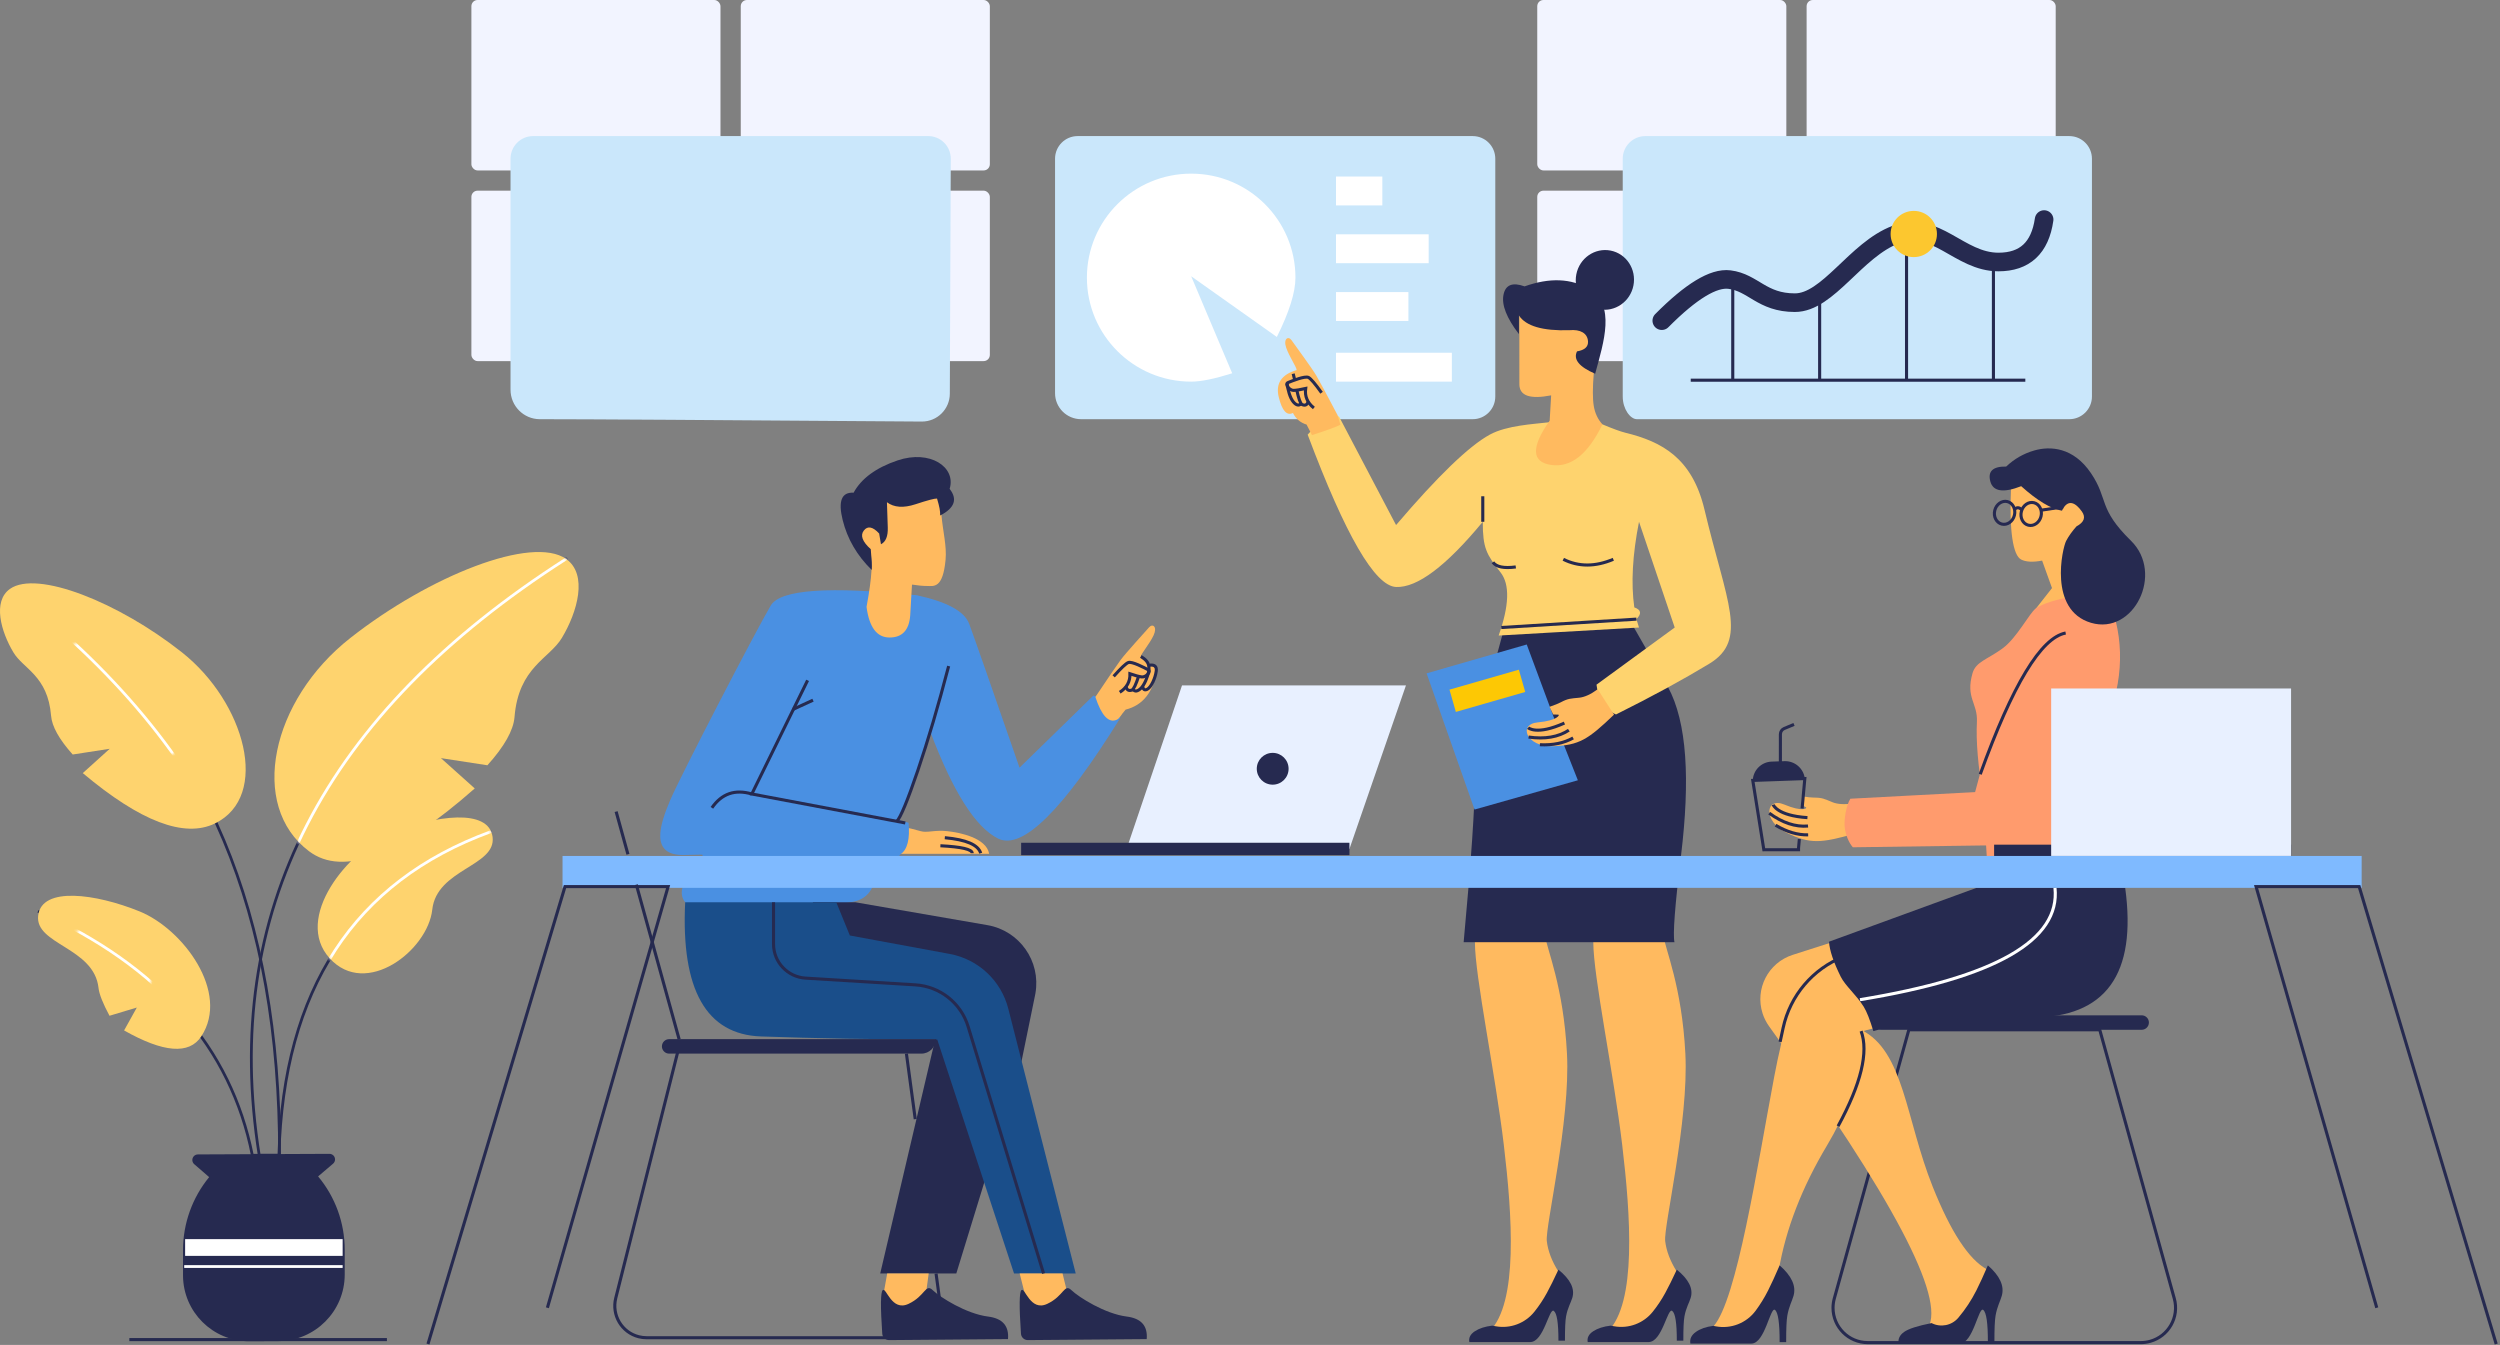<?xml version="1.0" encoding="UTF-8"?>
<svg width="790px" height="425px" viewBox="0 0 790 425" version="1.1" xmlns="http://www.w3.org/2000/svg" xmlns:xlink="http://www.w3.org/1999/xlink">
    <rect x="0" y="0" width="790" height="425" fill="#808080" stroke="none"/>
    <!-- Generator: Sketch 61.1 (89650) - https://sketch.com -->
    <title>ILLUSTRATION</title>
    <desc>Created with Sketch.</desc>
    <defs>
        <path d="M24.704,27.138 C-0.385,46.826 -7.589,80.082 11.613,94.544 C22.357,102.636 39.816,96.023 63.991,74.706 L53.304,65.127 L67.988,67.387 C73.36,61.423 76.217,56.34 76.558,52.138 C77.84,36.342 87.566,33.725 91.523,27.138 C96.423,18.984 99.837,7.083 92.854,2.183 C82.137,-5.338 49.793,7.451 24.704,27.138 Z" id="path-1"></path>
        <path d="M23.962,4.923 C10.163,10.505 -7.046,31.776 4.449,44.479 C15.943,57.183 35.489,41.987 36.889,29.131 C38.289,16.276 57.111,15.442 55.955,6.206 C54.799,-3.031 37.761,-0.659 23.962,4.923 Z" id="path-3"></path>
        <path d="M20.169,21.783 C0.175,37.585 -7.928,67.324 9.737,75.886 C19.38,80.559 33.293,75.251 51.477,59.963 L42.961,52.275 L54.663,54.089 C58.944,49.301 61.22,45.221 61.492,41.849 C62.514,29.17 70.265,27.069 73.418,21.783 C77.323,15.237 80.044,5.685 74.479,1.752 C65.938,-4.285 40.163,5.981 20.169,21.783 Z" id="path-5"></path>
        <path d="M22.749,5.022 C8.95,10.604 -5.961,30.678 3.235,44.578 C7.045,50.336 15.165,49.695 27.595,42.655 L23.57,35.418 L32.205,38.02 C34.306,34.112 35.463,31.182 35.676,29.23 C37.076,16.375 55.898,15.541 54.742,6.304 C53.586,-2.932 36.548,-0.561 22.749,5.022 Z" id="path-7"></path>
    </defs>
    <g id="Page-1" stroke="none" stroke-width="1" fill="none" fill-rule="evenodd">
        <g id="LOGIN-LANGUAGE" transform="translate(-610, -276)">
            <g id="BACKGROUND" transform="translate(-190, -139)">
                <g id="ILLUSTRATION" transform="translate(800, 415)">
                    <g id="Background-Chart" transform="translate(148.96, 0)">
                        <g id="Group-7" fill="#F2F4FF">
                            <rect id="Rectangle" x="0" y="0" width="78.711" height="53.86" rx="1.96"></rect>
                            <rect id="Rectangle-Copy-6" x="85.118" y="0" width="78.711" height="53.86" rx="1.96"></rect>
                            <rect id="Rectangle-Copy-8" x="0" y="60.25" width="78.711" height="53.86" rx="1.96"></rect>
                            <rect id="Rectangle-Copy-7" x="85.118" y="60.25" width="78.711" height="53.86" rx="1.96"></rect>
                        </g>
                        <g id="Group-7-Copy" transform="translate(336.812, 0)" fill="#F2F4FF">
                            <rect id="Rectangle" x="0" y="0" width="78.711" height="53.86" rx="1.96"></rect>
                            <rect id="Rectangle-Copy-6" x="85.118" y="0" width="78.711" height="53.86" rx="1.96"></rect>
                            <rect id="Rectangle-Copy-8" x="0" y="60.25" width="78.711" height="53.86" rx="1.96"></rect>
                            <rect id="Rectangle-Copy-7" x="85.118" y="60.25" width="78.711" height="53.86" rx="1.96"></rect>
                        </g>
                        <path d="M260.805,132.464 C238.094,132.464 215.383,132.464 192.673,132.464 L192.673,132.464 C188.123,132.464 184.435,128.786 184.435,124.249 L184.435,50.159 L184.435,50.159 C184.435,46.207 187.63,43.003 191.57,43.003 L316.419,43.003 C320.359,43.003 323.553,46.207 323.553,50.159 L323.553,125.307 C323.553,129.26 320.359,132.464 316.419,132.464 C297.59,132.464 283.468,132.464 274.053,132.464" id="Path" fill="#CAE7FB"></path>
                        <path d="M227.452,120.597 C230.52,120.597 234.84,119.717 240.413,117.957 L227.452,87.296 L254.521,106.476 C258.441,98.625 260.401,92.378 260.401,87.733 C260.401,69.583 245.649,54.87 227.452,54.87 C209.255,54.87 194.503,69.583 194.503,87.733 C194.503,105.884 209.255,120.597 227.452,120.597 Z" id="Oval" fill="#FFFFFF"></path>
                        <path d="M21.643,132.464 C16.521,132.464 12.368,128.299 12.368,123.16 L12.368,50.159 C12.368,46.207 15.563,43.003 19.503,43.003 L144.352,43.003 C148.292,43.003 151.486,46.207 151.486,50.159 L151.183,124.43 C151.163,129.301 147.199,133.233 142.327,133.213 C142.317,133.213 142.307,133.213 142.297,133.213 C75.747,132.714 35.529,132.464 21.643,132.464 Z" id="Path" fill="#CAE7FB"></path>
                        <rect id="Rectangle" fill="#FFFFFF" x="273.215" y="55.783" width="14.644" height="9.129"></rect>
                        <rect id="Rectangle-Copy-2" fill="#FFFFFF" x="273.215" y="74.04" width="29.288" height="9.129"></rect>
                        <rect id="Rectangle-Copy-3" fill="#FFFFFF" x="273.215" y="92.298" width="22.881" height="9.129"></rect>
                        <rect id="Rectangle-Copy-4" fill="#FFFFFF" x="273.215" y="111.468" width="36.61" height="9.129"></rect>
                        <g id="Group-4" transform="translate(363.824, 43.003)">
                            <path d="M4.476,89.462 C2.389,89.462 0,86.258 0,82.305 L0,7.157 C0,3.204 3.207,0 7.163,0 L141.108,0 C145.064,0 148.27,3.204 148.27,7.157 L148.27,82.305 C148.27,86.258 145.064,89.462 141.108,89.462 L33.306,89.462 L4.476,89.462 Z" id="Path" fill="#CAE7FB"></path>
                            <line x1="89.682" y1="31.038" x2="89.682" y2="77.138" id="Path-3" stroke="#262A50" stroke-width="0.98"></line>
                            <line x1="117.139" y1="40.167" x2="117.139" y2="77.138" id="Path-3-Copy" stroke="#262A50" stroke-width="0.98"></line>
                            <line x1="62.224" y1="49.295" x2="62.224" y2="77.138" id="Path-3-Copy-2" stroke="#262A50" stroke-width="0.98"></line>
                            <line x1="34.767" y1="47.47" x2="34.767" y2="77.138" id="Path-3-Copy-3" stroke="#262A50" stroke-width="0.98"></line>
                            <path d="M12.343,58.327 C21.568,49.037 28.698,44.71 33.732,45.346 C41.284,46.299 43.914,52.642 54.408,52.642 C64.903,52.642 73.632,35.861 86.286,31.119 C98.939,26.376 106.235,39.792 118.726,39.792 C127.053,39.792 131.863,35.32 133.156,26.376" id="Path-270" stroke="#262A50" stroke-width="5.88" stroke-linecap="round"></path>
                            <line x1="21.485" y1="77.138" x2="127.22" y2="77.138" id="Path-271" stroke="#262A50" stroke-width="0.98"></line>
                            <ellipse id="Oval" fill="#FCC72F" cx="91.97" cy="30.94" rx="7.322" ry="7.303"></ellipse>
                        </g>
                    </g>
                    <g id="Girl2" transform="translate(534.1, 134.26)">
                        <g id="Group" transform="translate(115.004, 77.059) scale(-1, 1) rotate(-20) translate(-115.004, -77.059) translate(74.504, 10.559)">
                            <path d="M70.489,15.043 C68.517,28.118 65.866,35.512 63.076,36.303 C61.413,36.774 59.223,36.462 56.507,35.366 L51.781,43.297 L56.233,51.967 C55.034,53.269 51.773,51.717 46.45,47.311 C41.127,42.905 38.207,39.48 37.69,37.036 L46.745,12.222 L66.124,9.057 C69.133,12.396 70.588,14.391 70.489,15.043 Z" id="Path-272" fill="#FFBA5F" transform="translate(54.092, 30.735) rotate(9) translate(-54.092, -30.735) "></path>
                            <path d="M18.001,108.507 C15.371,99.128 13.889,91.367 13.555,85.222 C13.23,79.248 9.152,78.107 10.561,70.085 C11.225,66.298 14.762,65.302 19.259,61.207 C23.277,57.548 26.508,49.257 28.253,47.679 C31.133,45.077 38.267,42.544 49.655,40.081 C56.657,51.854 58.404,64.777 54.896,78.85 C51.389,92.923 53.747,108.117 61.971,124.434 L21.168,127.628 L18.001,108.507 Z" id="Path-359" fill="#FF9B6D" transform="translate(36.118, 83.854) scale(-1, 1) rotate(-14) translate(-36.118, -83.854) "></path>
                            <ellipse id="Oval" stroke="#262951" stroke-width="0.98" transform="translate(72.057, 25.563) rotate(6) translate(-72.057, -25.563) " cx="72.057" cy="25.563" rx="3.199" ry="3.661"></ellipse>
                            <ellipse id="Oval-Copy" stroke="#262951" stroke-width="0.98" transform="translate(64.041, 23.022) rotate(6) translate(-64.041, -23.022) " cx="64.041" cy="23.022" rx="3.199" ry="3.661"></ellipse>
                            <path d="M67.262,22.93 C68.289,22.29 69.078,22.488 69.631,23.521" id="Path-365" stroke="#262852" stroke-width="0.98" transform="translate(68.447, 23.042) rotate(6) translate(-68.447, -23.042) "></path>
                            <path d="M31.489,20.204 C44.89,14.116 42.575,10.351 50.657,4.473 C58.739,-1.406 65.77,0.76 70.009,3.854 C72.835,5.916 75.026,8.513 76.583,11.644 C80.559,13.015 81.594,15.06 79.689,17.776 C77.785,20.493 74.558,19.852 70.009,15.854 C63.663,18.408 58.745,19.366 55.254,18.73 C54.84,14.337 51.981,14.917 49.24,16.824 C47.413,18.095 47.413,19.753 49.24,21.798 C50.008,23.728 50.509,25.536 50.744,27.222 C51.097,29.751 48.602,49.74 34.518,48.877 C20.434,48.014 18.089,26.292 31.489,20.204 Z" id="Path-276" fill="#262A50"></path>
                            <line x1="61.553" y1="20.861" x2="55.307" y2="17.453" id="Path-7" stroke="#262951" stroke-width="0.98"></line>
                        </g>
                        <g id="Group-7" transform="translate(79.664, 104.701) scale(-1, 1) rotate(-28) translate(-79.664, -104.701) translate(26.664, 50.201)">
                            <path d="M70.97,80.955 C73.154,82.569 75.119,83.464 76.864,83.639 C79.482,83.903 80.325,83.835 82.7,85.105 C83.374,85.465 84.542,85.933 86.205,86.508 L85.081,88.932 C84.158,88.966 83.623,88.983 83.477,88.983 C82.833,88.983 83.606,90.86 89.943,91.43 C96.279,92 93.576,99.246 85.181,98.961 C76.786,98.677 73.998,96.816 65.807,88.983" id="Path-351" fill="#FFBA5F"></path>
                            <polyline id="Path" stroke="#262A50" stroke-width="0.98" transform="translate(89.563, 94.946) rotate(-60) translate(-89.563, -94.946) " points="91.336 87.904 100.766 86.717 100.756 103.175 78.735 100.447 78.359 89.49 78.869 89.472 81.731 89.112"></polyline>
                            <path d="M77.769,82.03 L54.587,80.829 L14.341,79.288 C13.17,77.814 12.33,75.47 12.114,73.074 C11.899,70.677 12.896,65.984 14.351,63.92 L33.002,63.908 L53.833,63.895 L66.31,25.668 C69.071,17.247 73.643,14.041 80.024,16.051 C86.475,18.082 88.258,22.928 87.207,31.611 L77.769,82.03 Z" id="Path" fill="#FF9B6D" transform="translate(49.787, 48.75) scale(-1, 1) rotate(-31) translate(-49.787, -48.75) "></path>
                            <path d="M27.203,51.474 C34.413,22.246 41.807,6.51 49.383,4.266" id="Path-335" stroke="#262A50" stroke-width="0.98" transform="translate(38.293, 27.87) scale(-1, 1) rotate(-22) translate(-38.293, -27.87) "></path>
                            <path d="M94.614,79.906 L98.673,79.908 C101.907,79.91 104.59,82.41 104.821,85.636 L104.821,85.636 L104.821,85.636 L88.363,85.626 C88.649,82.387 91.363,79.904 94.614,79.906 Z" id="Rectangle" fill="#262A50" transform="translate(96.592, 82.771) rotate(-330) translate(-96.592, -82.771) "></path>
                            <path d="M92.995,93.117 C92.995,93.117 90.334,95.628 81.51,91.645" id="Path-352" stroke="#262A50" stroke-width="0.98"></path>
                            <path d="M92.846,96.07 C87.686,96.8 83.44,96.076 80.107,93.898" id="Path-353" stroke="#262A50" stroke-width="0.98"></path>
                            <path d="M89.279,98.492 C85.165,98.693 81.657,97.977 78.755,96.345" id="Path-354" stroke="#262A50" stroke-width="0.98"></path>
                            <path d="M97.071,80.594 L101.43,72.384 C101.8,71.686 101.715,70.834 101.214,70.222 L99.087,67.629 L99.087,67.629" id="Path-4" stroke="#262A50" stroke-width="0.98"></path>
                        </g>
                        <path d="M60.415,186.576 L142.668,186.576 C143.932,186.576 144.956,187.6 144.956,188.864 C144.956,190.128 143.932,191.152 142.668,191.152 L60.415,191.152 C59.152,191.152 58.127,190.128 58.127,188.864 C58.127,187.6 59.152,186.576 60.415,186.576 Z" id="Rectangle-Copy" fill="#262A50"></path>
                        <path d="M63.938,209.742 L69.095,191.152 L129.418,191.152 L152.976,276.08 C154.597,281.925 151.18,287.979 145.344,289.602 C144.388,289.868 143.4,290.003 142.408,290.003 L56.105,290.003 C50.048,290.003 45.137,285.086 45.137,279.02 C45.137,278.026 45.272,277.037 45.537,276.08 L55.992,238.388 L63.938,209.742 Z" id="Path" stroke="#262A50" stroke-width="0.98"></path>
                        <path d="M75.159,285.347 C77.271,287.912 78.699,288.172 78.699,288.172 C85.249,286.165 85.636,285.347 85.636,285.347 L93.773,266.869 C88.051,263.742 82.336,255.027 76.628,240.726 C68.065,219.273 67.599,197.904 54.007,191.152 L76.628,177.667 L71.116,155.059 L32.382,167.48 C24.651,169.959 20.393,178.236 22.872,185.966 C23.345,187.439 24.047,188.829 24.952,190.083 C64.016,244.186 80.752,275.94 75.159,285.347 Z" id="Path" fill="#FFBA5F"></path>
                        <path d="M28.004,267.072 C30.22,254.11 35.298,240.986 43.239,227.7 C55.149,207.77 52.658,196.577 52.658,192.832 C52.658,191.214 60.895,190.617 71.944,186.944 C75.944,185.614 82.668,183.433 92.117,180.401 L92.117,172.15 L70.236,157.593 C64.212,160.6 60.023,162.713 57.668,163.932 C51.709,167.017 47.627,169.295 45.102,170.714 C39.015,174.135 35.256,175.473 34.005,178.003 C32.771,180.498 29.261,191.619 26.572,205.884 C21.119,234.813 14.734,276.569 7.39,284.818 C8.628,288.734 17.17,289.097 20.654,285.572 C22.976,283.223 25.426,277.056 28.004,267.072 Z" id="Path-370" fill="#FFBA5F"></path>
                        <path d="M46.727,221.616 C54.007,208.206 56.434,198.191 54.007,191.571" id="Path-18" stroke="#262A50" stroke-width="0.98"></path>
                        <path d="M28.413,194.973 L29.367,190.561 C31.577,180.337 38.74,171.888 48.464,168.034 L51.204,166.948 L51.204,166.948" id="Path-336" stroke="#262A50" stroke-width="0.98"></path>
                        <path d="M137.462,146.304 C141.19,173.623 131.31,187.283 107.824,187.283 C84.338,187.283 67.691,188.712 57.883,191.571 C56.777,187.929 55.764,185.367 54.846,183.887 C52.481,180.075 49.013,177.277 47.566,174.362 C45.277,169.749 44.044,166.068 43.867,163.319 L90.474,146.304 L137.462,146.304 Z" id="Path-369" fill="#262A50"></path>
                        <path d="M25.605,284.709 L24.854,284.853 C20.039,285.775 15.122,283.852 12.21,279.908 C10.734,277.909 9.429,275.789 8.296,273.548 C7.221,271.423 6.003,268.772 4.642,265.597 C0.84,268.924 -0.627,272.127 0.243,275.205 C0.744,276.981 1.701,278.556 2.214,281.507 C2.465,282.951 2.586,285.731 2.575,289.846 L4.642,289.846 C4.629,283.837 5.117,280.448 6.105,279.678 C7.587,278.524 9.269,290.309 13.556,290.309 C16.414,290.309 22.844,290.309 32.845,290.309 C33.099,288.864 32.526,287.642 31.126,286.642 C29.726,285.642 27.886,284.998 25.605,284.709 Z" id="Path-298" fill="#262A50" transform="translate(16.452, 277.953) scale(-1, 1) translate(-16.452, -277.953) "></path>
                        <path d="M88.243,283.834 C85.37,285.311 81.857,284.607 79.776,282.136 C77.559,279.504 75.668,276.641 74.103,273.548 C73.028,271.423 71.81,268.772 70.449,265.597 C66.647,268.924 65.18,272.127 66.05,275.205 C66.551,276.981 67.509,278.556 68.022,281.507 C68.273,282.951 68.393,285.731 68.382,289.846 L70.449,289.846 C70.437,283.837 70.924,280.448 71.912,279.678 C73.394,278.524 75.076,290.309 79.363,290.309 C82.221,290.309 88.651,290.309 98.652,290.309 C98.906,288.864 98.333,287.642 96.933,286.642 C95.534,285.642 92.637,284.706 88.243,283.834 Z" id="Path-298-Copy-2" fill="#262A50" transform="translate(82.259, 277.953) scale(-1, 1) translate(-82.259, -277.953) "></path>
                        <path d="M115.275,146.304 C117.007,162.852 96.467,174.631 53.656,181.64" id="Path-371" stroke="#FFFFFF" stroke-width="0.98"></path>
                    </g>
                    <g id="Laptop2" transform="translate(630.14, 217.56)">
                        <ellipse id="Oval-Copy" fill="#262A50" cx="56.845" cy="26.916" rx="5.024" ry="5.018"></ellipse>
                        <line x1="93.865" y1="51.314" x2="-4.16932232e-13" y2="51.314" id="Path-312-Copy" stroke="#262A50" stroke-width="3.92"></line>
                        <polygon id="Rectangle" fill="#E8F0FF" points="18.026 0 93.838 0 93.838 52.92 18.026 52.92"></polygon>
                    </g>
                    <g id="Boy" transform="translate(207.76, 142.1)">
                        <path d="M75.588,118.695 C79.251,119.507 81.768,120.122 83.138,120.54 C85.194,121.167 87.591,120.106 91.54,120.54 C95.488,120.974 103.907,122.614 104.823,127.709 L76.772,127.709 L75.588,118.695 Z" id="Path-338" fill="#FFBA5F"></path>
                        <path d="M81.939,45.994 C91.506,48.07 97.027,51.084 98.504,55.036 C99.981,58.988 105.282,74.137 114.408,100.483 L137.765,77.685 C139.62,78.256 141.269,79.142 142.712,80.342 C144.156,81.542 145.338,83.016 146.258,84.763 C128.149,113.949 115.279,126.658 107.648,122.893 C100.528,119.38 93.391,108.141 86.237,89.176 C85.722,87.812 80.314,109.815 76.362,117.085 L79.341,117.888 C79.824,123.084 78.967,126.413 76.772,127.876 C74.784,130.471 72.657,132.146 70.389,132.899 C68.057,133.675 69.795,141.81 60.934,143.014 C28.904,149.432 11.785,146.696 8.754,143.014 C4.054,137.305 16.45,127.93 13.933,127.966 C11.698,127.997 9.924,128.034 8.61,128.076 C-2.697,128.439 0.828,118.293 4.054,110.681 C7.28,103.069 31.292,56.811 35.808,49.229 C38.818,44.175 54.195,43.096 81.939,45.994 Z" id="Path-333" fill="#4A90E2"></path>
                        <g id="Group-2" transform="translate(74.593, 30.73) scale(-1, 1) rotate(-4) translate(-74.593, -30.73) translate(56.093, 1.73)">
                            <path d="M21.916,17.879 C24.714,16.098 26.698,15.972 27.868,17.5 C29.038,19.028 27.878,21.111 24.387,23.748" id="Path-253" stroke="#262A50" stroke-width="0.882"></path>
                            <path d="M11.847,40.466 L11.73,50.228 C11.751,54.888 13.758,57.36 17.751,57.643 C21.744,57.925 24.388,54.876 25.684,48.495 C25.126,43.5 24.873,39.705 24.925,37.111 C24.977,34.517 25.303,32.16 25.901,30.04 C29.316,29.237 30.691,27.68 30.026,25.37 C29.362,23.06 27.162,21.604 23.428,21.001 L22.668,10.293 L4.139,10.774 C4.358,13.995 4.358,16.294 4.139,17.672 C3.284,23.051 1.71,27.47 1.81,31.906 C2.018,41.118 4.981,40.426 6.997,40.567 C8.341,40.661 9.957,40.627 11.847,40.466 Z" id="Path-254" fill="#FFBA5F"></path>
                            <path d="M4.494,18.066 C0.098,15.407 -0.702,12.54 2.092,9.465 C0.449,2.457 9.143,-2.54 19.126,1.636 C25.781,4.421 30.165,8.138 32.278,12.786 C36.077,12.82 37.027,15.77 35.127,21.638 C33.228,27.506 29.804,32.54 24.855,36.741 C24.864,35.999 24.921,35.174 25.028,34.269 C25.135,33.364 25.335,32.012 25.626,30.213 C28.445,28.018 29.308,26.107 28.215,24.48 C27.123,22.853 25.491,23.056 23.322,25.087 L22.517,28.436 C21.049,27.557 20.457,25.742 20.742,22.991 C21.027,20.24 21.3,17.595 21.561,15.056 C19.225,16.57 16.204,16.57 12.5,15.056 C8.795,13.543 6.58,12.786 5.852,12.786 C5.382,14.022 5.043,15.045 4.834,15.854 C4.626,16.663 4.513,17.4 4.494,18.066 Z" id="Path-257" fill="#262A50"></path>
                        </g>
                        <polyline id="Path-332" stroke="#262A50" stroke-width="0.98" points="78.308 117.952 29.815 108.803 47.442 72.894"></polyline>
                        <g id="Group-3" transform="translate(148.715, 70.502) rotate(7) translate(-148.715, -70.502) translate(139.215, 54.002)">
                            <path d="M0.171,25.345 C3.614,18.526 5.784,14.323 6.681,12.737 C8.028,10.359 13.384,2.834 14.344,1.419 C15.304,0.005 16.987,0.9 16.059,3.763 C15.131,6.626 12.87,9.946 12.87,10.884 L18.422,14.443 C18.199,21.535 15.44,26.103 10.143,28.147 C8.887,29.956 8.658,31.122 7.745,31.668 C5.356,33.094 2.832,30.987 0.171,25.345 Z" id="Path-110" fill="#FFBA5F"></path>
                            <path d="M5.114,18.173 C7.101,15.301 8.451,13.67 9.164,13.28 C10.233,12.695 14.43,14.293 15.644,14.764 C16.859,15.235 15.229,17.273 13.962,17.273 C13.118,17.273 11.839,17.096 10.128,16.74 C10.501,19.18 9.67,21.244 7.635,22.93" id="Path-139" stroke="#262A50" stroke-width="0.98"></path>
                            <path d="M12.87,10.884 C14.557,11.627 15.517,12.563 15.751,13.693 C15.843,14.138 15.969,14.472 15.928,15.136 C15.814,16.999 15.096,19.672 14.098,20.889 C13.196,21.989 12.393,22.21 11.689,21.552" id="Path-142" stroke="#262A50" stroke-width="0.98"></path>
                            <path d="M12.942,17.19 C12.404,19.901 11.884,21.424 11.383,21.761 C10.409,22.246 9.744,21.949 9.387,20.871" id="Path-143" stroke="#262A50" stroke-width="0.98"></path>
                            <path d="M15.926,13.296 C17.484,12.871 18.264,13.393 18.264,14.862 C18.264,17.064 17.315,20.111 16.176,20.91 C15.417,21.443 14.895,21.217 14.611,20.233" id="Path-144" stroke="#262A50" stroke-width="0.98"></path>
                        </g>
                        <path d="M92.017,68.38 C88.739,80.92 85.486,91.934 82.257,101.422 C79.028,110.91 76.805,116.267 75.588,117.493" id="Path-334" stroke="#262A50" stroke-width="0.98"></path>
                        <path d="M62.509,143.014 L104.268,150.243 C114.401,151.997 121.194,161.633 119.44,171.766 C119.407,171.953 119.372,172.141 119.334,172.327 L115.071,193.13 L115.071,193.13 L94.432,260.318 L70.389,260.318 L89.931,177.063 L38.418,177.063 L49.151,143.014 L62.509,143.014 Z" id="Path-339" fill="#262A50"></path>
                        <path d="M8.754,143.014 C7.417,170.676 15.409,184.811 32.729,185.42 C50.049,186.029 68.61,186.353 88.413,186.394 L112.674,260.318 L132.168,260.318 L110.866,176.668 C108.601,167.774 101.369,161.009 92.344,159.343 L60.794,153.517 L60.794,153.517 L56.507,143.014" id="Path-337" fill="#1A4E8A"></path>
                        <path d="M114.458,260.318 L117.116,270.852 C120.62,271.93 123.212,272.199 124.894,271.66 C126.575,271.122 128.129,269.432 129.555,266.59 L128.002,260.318" id="Path-341" fill="#FFBA5F"></path>
                        <path d="M115.013,265.584 C116.125,264.53 117.773,272.454 123.155,269.928 C128.537,267.401 128.483,263.353 130.826,265.603 C133.169,267.852 141.438,273.073 148.289,273.93 C152.857,274.502 154.96,276.878 154.598,281.06 L117.035,281.37 C115.896,281.38 114.945,280.5 114.867,279.363 C114.276,270.829 114.325,266.236 115.013,265.584 Z" id="Path-324-Copy" fill="#262A50"></path>
                        <path d="M72.595,260.318 L71.137,268.461 C76.072,271.132 79.379,272.199 81.061,271.66 C82.742,271.122 83.991,269.559 84.807,266.972 L85.707,260.318" id="Path-341-Copy" fill="#FFBA5F"></path>
                        <path d="M71.18,265.584 C72.292,264.53 73.94,272.454 79.322,269.928 C84.704,267.401 84.65,263.353 86.993,265.603 C89.336,267.852 97.605,273.073 104.456,273.93 C109.024,274.502 111.127,276.878 110.765,281.06 L73.203,281.37 C72.063,281.38 71.113,280.5 71.034,279.363 C70.443,270.829 70.492,266.236 71.18,265.584 Z" id="Path-324-Copy-2" fill="#262A50"></path>
                        <line x1="42.845" y1="82.052" x2="49.151" y2="79.155" id="Path-343" stroke="#262A50" stroke-width="0.98"></line>
                        <path d="M29.815,108.803 C24.506,107.226 20.3,108.683 17.198,113.174" id="Path-344" stroke="#262A50" stroke-width="0.98"></path>
                        <path d="M102.143,127.513 C101.355,124.863 97.573,123.23 90.797,122.614" id="Path-345" stroke="#262A50" stroke-width="0.98"></path>
                        <path d="M99.459,127.513 C99.459,126.287 96.108,125.502 89.404,125.159" id="Path-345-Copy" stroke="#262A50" stroke-width="0.98"></path>
                        <path d="M122.006,260.318 L98.155,182.258 C95.885,174.829 89.241,169.589 81.487,169.114 L46.796,166.987 C41.11,166.639 36.676,161.925 36.676,156.228 L36.676,143.014 L36.676,143.014" id="Path-346" stroke="#262A50" stroke-width="0.98"></path>
                    </g>
                    <g id="Girl" transform="translate(479.1, 250.92) scale(-1, 1) translate(-479.1, -250.92) translate(399.6, 77.42)">
                        <path d="M28.702,324.456 C30.808,321.109 32.041,317.877 32.399,314.76 C32.936,310.085 24.911,276.907 26.026,255.51 C27.141,234.112 32.372,222.693 33.085,217.724 C33.56,214.411 32.789,209.181 30.773,202.033 L55.117,202.419 C55.117,207.208 55.117,213.175 55.117,220.322 C55.117,231.041 48.661,261.897 45.993,284.303 C43.325,306.709 41.362,334.299 50.551,343.351 L36.668,343.351 L28.702,324.456 Z" id="Path-348" fill="#FFBA5F"></path>
                        <path d="M49.656,341.484 L48.511,341.687 C43.916,342.503 39.243,340.741 36.33,337.096 C34.838,335.228 33.52,333.245 32.376,331.148 C31.303,329.18 30.087,326.726 28.729,323.785 C24.933,326.866 23.469,329.832 24.337,332.683 C24.838,334.327 25.793,335.785 26.305,338.518 C26.556,339.855 26.676,342.429 26.665,346.24 L28.729,346.24 C28.716,340.676 29.203,337.537 30.189,336.825 C31.669,335.756 33.348,346.669 37.627,346.669 C40.48,346.669 46.899,346.669 56.884,346.669 C57.137,345.331 56.565,344.199 55.167,343.273 C53.77,342.348 51.933,341.751 49.656,341.484 Z" id="Path-298" fill="#262A50"></path>
                        <path d="M66.111,324.456 C68.217,321.109 69.45,317.877 69.808,314.76 C70.345,310.085 62.32,276.907 63.435,255.51 C64.55,234.112 69.781,222.693 70.494,217.724 C70.969,214.411 70.198,209.181 68.182,202.033 L92.526,202.419 C92.526,207.208 92.526,213.175 92.526,220.322 C92.526,231.041 86.07,261.897 83.402,284.303 C80.734,306.709 78.771,334.299 87.96,343.351 L74.077,343.351 L66.111,324.456 Z" id="Path-348" fill="#FFBA5F"></path>
                        <path d="M87.065,341.484 L85.92,341.687 C81.325,342.503 76.652,340.741 73.739,337.096 C72.247,335.228 70.929,333.245 69.785,331.148 C68.712,329.18 67.496,326.726 66.138,323.785 C62.342,326.866 60.878,329.832 61.746,332.683 C62.247,334.327 63.202,335.785 63.714,338.518 C63.965,339.855 64.085,342.429 64.074,346.24 L66.138,346.24 C66.125,340.676 66.612,337.537 67.598,336.825 C69.078,335.756 70.757,346.669 75.036,346.669 C77.889,346.669 84.308,346.669 94.292,346.669 C94.546,345.331 93.974,344.199 92.576,343.273 C91.179,342.348 89.342,341.751 87.065,341.484 Z" id="Path-298" fill="#262A50"></path>
                        <path d="M76.557,135.303 C84.666,145.138 89.076,162.808 90.79,186.819 C91.932,202.827 92.997,211.923 93.985,214.109 L28.588,226.821 C26.037,201.255 23.88,183.936 22.117,174.865 C20.354,165.794 20.395,149.755 22.241,126.747 L61.505,117.86 L76.557,135.303 Z" id="Path" fill="#262A50" transform="translate(57.405, 172.341) scale(-1, 1) rotate(11) translate(-57.405, -172.341) "></path>
                        <path d="M98.852,52.189 C102.362,52.921 104.896,53.325 106.454,53.4 C118.315,53.972 128.715,57.182 135.645,72.481 C148.088,99.951 157.189,110.238 146.414,120.01 C139.231,126.524 130.61,133.642 120.551,141.364 C118.608,140.939 116.969,139.994 115.635,138.529 C114.301,137.063 113.325,135.316 112.707,133.287 L133.523,110.849 L116.072,80.207 C116.037,90.863 117.271,99.806 119.772,107.036 C122.05,107.371 122.506,108.545 121.139,110.558 C122.011,112.187 122.446,113.002 122.446,113.002 L79.391,123.955 C80.886,113.965 79.813,107.395 76.171,104.246 C70.708,99.522 69.204,97.841 67.607,89.627 C58.912,105.598 51.257,114.08 44.642,115.076 C38.026,116.071 25.825,102.099 8.039,73.159 C8.993,71.45 10.099,70.026 11.357,68.889 C12.616,67.752 14.367,66.645 16.612,65.567 L40.908,95.869 C50.876,78.2 58.744,66.971 64.513,62.181 C69.254,58.246 77.534,56.256 82.062,54.792" id="Path-2" fill="#FED36E" transform="translate(79.618, 96.776) scale(-1, 1) rotate(11) translate(-79.618, -96.776) "></path>
                        <path d="M76.968,38.376 C77.477,43.008 78.138,46.408 78.951,48.578 C79.764,50.747 81.028,52.468 82.742,53.74 C80.061,63.901 75.573,69.128 69.28,69.421 C62.986,69.714 61.943,65.161 66.151,55.762 L65.084,47.834 C58.759,50.392 55.249,49.877 54.552,46.29 C53.854,42.704 52.423,35.341 50.258,24.202 C62.758,20.014 70.034,19.386 72.086,22.317 C74.138,25.248 75.766,30.601 76.968,38.376 Z" id="Path-107" fill="#FFBA5F" transform="translate(66.5, 44.971) scale(-1, 1) rotate(11) translate(-66.5, -44.971) "></path>
                        <path d="M57.09,14.975 C64.346,10.688 71.071,9.664 77.265,11.902 C86.554,15.26 85.013,27.377 84.256,37.823 C78.861,36.648 76.535,34.699 77.277,31.977 C79.586,31.113 80.521,29.852 80.082,28.194 C79.424,25.707 76.968,24.881 73.624,25.872 C65.403,27.733 59.893,27.223 57.095,24.343 L58.225,30.123 C53.449,25.893 51.059,22.153 51.057,18.901 C51.055,15.649 53.066,14.341 57.09,14.975 Z" id="Path-98" fill="#262A50" transform="translate(67.951, 24.287) scale(-1, 1) rotate(11) translate(-67.951, -24.287) "></path>
                        <ellipse id="Oval" fill="#262A50" transform="translate(51.458, 11.033) scale(-1, 1) rotate(11) translate(-51.458, -11.033) " cx="51.458" cy="11.033" rx="9.195" ry="9.445"></ellipse>
                        <g id="Group-3" transform="translate(144.996, 44.549) rotate(1) translate(-144.996, -44.549) translate(134.996, 28.549)">
                            <path d="M1.083,25.4 C4.523,18.565 6.691,14.354 7.588,12.765 C8.933,10.381 14.285,2.84 15.244,1.422 C16.204,0.005 17.885,0.902 16.958,3.771 C16.031,6.64 13.771,9.967 13.771,10.908 C18.624,12.231 20.559,15.052 19.576,19.371 C18.593,23.691 17.127,25.38 15.179,24.44 C14.299,26.302 12.885,27.55 10.938,28.185 L9.294,31.531 C4.928,30.231 1.911,29.198 0.242,28.432 L1.083,25.4 Z" id="Path-110" fill="#FFBA5F"></path>
                            <path d="M6.022,18.212 C8.007,15.334 9.356,13.699 10.068,13.308 C11.137,12.722 15.33,14.324 16.544,14.796 C17.757,15.268 16.128,17.31 14.863,17.31 C14.019,17.31 12.742,17.132 11.031,16.776 C11.405,19.222 10.575,21.289 8.541,22.979" id="Path-139" stroke="#262A50" stroke-width="0.98"></path>
                            <path d="M16.827,15.168 C16.713,17.035 15.995,19.714 14.998,20.934 C14.097,22.037 13.295,22.258 12.591,21.598" id="Path-142" stroke="#262A50" stroke-width="0.98"></path>
                            <path d="M13.844,17.227 C13.306,19.943 12.786,21.47 12.286,21.807 C11.313,22.294 10.648,21.997 10.291,20.916" id="Path-143" stroke="#262A50" stroke-width="0.98"></path>
                            <line x1="14.398" y1="14.184" x2="14.888" y2="12.045" id="Path-8" stroke="#262A50" stroke-width="0.98"></line>
                        </g>
                        <line x1="83.558" y1="114.177" x2="42.134" y2="124.926" id="Path-5" stroke="#262A50" stroke-width="0.98" transform="translate(62.846, 119.551) scale(-1, 1) rotate(11) translate(-62.846, -119.551) "></line>
                        <line x1="90.814" y1="87.393" x2="89.275" y2="79.476" id="Path-6" stroke="#262A50" stroke-width="0.98" transform="translate(90.044, 83.434) scale(-1, 1) rotate(11) translate(-90.044, -83.434) "></line>
                        <path d="M48.796,99.316 C54.501,101.733 59.767,101.733 64.593,99.316" id="Path-349" stroke="#262A50" stroke-width="0.98"></path>
                        <path d="M86.834,100.258 C85.766,101.744 83.359,102.236 79.611,101.732" id="Path-350" stroke="#262A50" stroke-width="0.98"></path>
                        <polygon id="Path-356" fill="#4A90E2" points="67.411 149.775 76.151 126.237 107.796 135.355 92.643 178.399 59.995 169.148 64.247 158.393"></polygon>
                        <path d="M53.726,140.377 C55.905,141.991 57.867,142.886 59.609,143.062 C62.223,143.326 63.064,143.257 65.435,144.528 C66.108,144.888 67.274,145.356 68.934,145.931 L67.812,148.356 C66.89,148.389 66.357,148.406 66.211,148.406 C65.567,148.406 66.34,150.283 72.665,150.853 C78.991,151.423 76.292,158.67 67.912,158.385 C59.532,158.101 56.748,156.24 48.571,148.406" id="Path-351" fill="#FFBA5F"></path>
                        <path d="M75.712,152.54 C75.712,152.54 73.056,155.052 64.247,151.068" id="Path-352" stroke="#262A50" stroke-width="0.98"></path>
                        <path d="M75.564,155.494 C70.413,156.224 66.174,155.5 62.846,153.321" id="Path-353" stroke="#262A50" stroke-width="0.98"></path>
                        <path d="M72.003,157.916 C67.896,158.116 64.394,157.401 61.497,155.769" id="Path-354" stroke="#262A50" stroke-width="0.98"></path>
                        <polygon id="Rectangle" fill="#FDC804" transform="translate(88.596, 140.873) rotate(16) translate(-88.596, -140.873) " points="77.185 137.203 100.001 137.222 100.007 144.543 77.192 144.524"></polygon>
                    </g>
                    <g id="Table" transform="translate(135.24, 270.48)">
                        <polygon id="Rectangle" fill="#7FBAFF" points="42.522 0 611.042 0 611.042 10.078 42.522 10.078"></polygon>
                        <polyline id="Path-372" stroke="#262A50" stroke-width="0.98" points="615.82 142.778 577.674 9.685 610.254 9.685 653.557 154.23"></polyline>
                        <polyline id="Path-372-Copy" stroke="#262A50" stroke-width="0.98" transform="translate(37.941, 81.958) scale(-1, 1) translate(-37.941, -81.958) " points="38.146 142.778 1.13686838e-13 9.685 32.579 9.685 75.883 154.23"></polyline>
                    </g>
                    <g id="Laptop1" transform="translate(322.42, 216.58)">
                        <polygon id="Path-263" fill="#E8F0FF" points="33.582 51.692 51.1 0 121.864 0 104.001 51.692"></polygon>
                        <ellipse id="Oval" fill="#262A50" cx="79.748" cy="26.35" rx="5.028" ry="5.025"></ellipse>
                        <line x1="104.001" y1="51.692" x2="0.262" y2="51.692" id="Path-312" stroke="#262A50" stroke-width="3.92"></line>
                    </g>
                    <g id="Chair" transform="translate(194.04, 255.78)">
                        <path d="M0.654,0.681 L4.389,14.182 M7.042,23.769 L20.567,72.648" id="Shape" stroke="#262A50" stroke-width="0.98"></path>
                        <path d="M17.413,72.588 L101.691,72.588 L101.691,72.588 C101.691,75.116 99.641,77.166 97.112,77.166 L17.413,77.166 C16.149,77.166 15.124,76.141 15.124,74.877 C15.124,73.613 16.149,72.588 17.413,72.588 Z" id="Rectangle" fill="#262A50"></path>
                        <path d="M20.567,74.877 L0.543,154.395 C-0.815,159.789 2.435,165.267 7.802,166.632 C8.605,166.836 9.431,166.94 10.261,166.94 L93.017,166.94 C98.553,166.94 103.04,162.43 103.04,156.867 C103.04,156.414 103.01,155.963 102.95,155.514 L101.757,146.668 M95.179,97.867 L92.388,77.166" id="Shape" stroke="#262A50" stroke-width="0.98"></path>
                    </g>
                    <g id="Flowers" transform="translate(0, 174.44)">
                        <path d="M62.534,190.797 C62.152,190.799 61.79,190.966 61.54,191.254 C61.062,191.806 61.121,192.642 61.674,193.12 L66.706,197.479 L66.433,197.811 C61.158,204.239 58.274,212.298 58.274,220.614 L58.274,228.539 C58.274,228.584 58.274,228.584 58.274,228.629 C58.324,239.901 67.503,248.999 78.775,248.949 L87.987,248.908 C99.326,248.858 108.491,239.652 108.491,228.313 L108.491,220.484 C108.491,212.114 105.551,204.011 100.184,197.588 L99.904,197.253 L104.968,192.944 C105.265,192.691 105.436,192.321 105.434,191.931 C105.431,191.2 104.836,190.61 104.105,190.613 L62.534,190.797 Z" id="Rectangle" stroke="#262A50" stroke-width="0.882" fill="#262A50"></path>
                        <path d="M178.884,2.183 C102.077,51.33 69.755,114.144 81.916,190.626 L88.142,190.626 C89.571,138.279 111.86,104.206 155.009,88.406" id="Path-373" stroke="#262A50" stroke-width="0.882" stroke-linecap="round"></path>
                        <g id="Mask" transform="translate(86.03, 0)">
                            <mask id="mask-2" fill="white">
                                <use xlink:href="#path-1"></use>
                            </mask>
                            <use fill="#FED36E" xlink:href="#path-1"></use>
                            <path d="M92.854,2.183 C16.048,51.33 -16.275,114.144 -4.114,190.626 L2.112,190.626 C3.542,138.279 25.831,104.206 68.979,88.406" stroke="#FFFFFF" stroke-width="0.882" stroke-linecap="round" mask="url(#mask-2)"></path>
                        </g>
                        <g id="Mask" transform="translate(99.704, 83.878)">
                            <mask id="mask-4" fill="white">
                                <use xlink:href="#path-3"></use>
                            </mask>
                            <use fill="#FED36E" xlink:href="#path-3"></use>
                            <path d="M-11.563,106.748 C-10.133,54.401 12.156,20.328 55.304,4.529" stroke="#FFFFFF" stroke-width="0.882" stroke-linecap="round" mask="url(#mask-4)"></path>
                        </g>
                        <path d="M12.015,113.52 C50.389,130.85 72.964,156.552 79.738,190.626 L88.338,190.626 C88.494,114.291 64.847,57.904 17.398,21.462" id="Path-374-Copy" stroke="#262A50" stroke-width="0.882"></path>
                        <g id="Path-376-Copy" transform="translate(0, 9.897)">
                            <mask id="mask-6" fill="white">
                                <use xlink:href="#path-5"></use>
                            </mask>
                            <use fill="#FED36E" transform="translate(38.817, 38.763) scale(-1, 1) translate(-38.817, -38.763) " xlink:href="#path-5"></use>
                            <path d="M12.015,103.623 C50.389,120.953 72.964,146.655 79.738,180.729 L88.338,180.729 C95.365,106.566 63.46,44.284 -7.377,-6.119" id="Mask" stroke="#FFFFFF" stroke-width="0.882" mask="url(#mask-6)"></path>
                        </g>
                        <g id="Path-375-Copy" transform="translate(11.619, 108.522)">
                            <mask id="mask-8" fill="white">
                                <use xlink:href="#path-7"></use>
                            </mask>
                            <use fill="#FED36E" transform="translate(27.595, 24.281) scale(-1, 1) translate(-27.595, -24.281) " xlink:href="#path-7"></use>
                            <path d="M0.396,4.998 C38.771,22.328 61.345,48.03 68.12,82.104 L76.719,82.104 C103.184,17.702 71.279,-44.581 -18.996,-104.744" id="Mask" stroke="#FFFFFF" stroke-width="0.882" mask="url(#mask-8)"></path>
                        </g>
                        <line x1="58.501" y1="219.771" x2="108.274" y2="219.771" id="Path-374" stroke="#FFFFFF" stroke-width="5.292"></line>
                        <line x1="58.21" y1="225.784" x2="108.274" y2="225.784" id="Path-375" stroke="#FFFFFF" stroke-width="0.882"></line>
                        <line x1="40.872" y1="248.87" x2="122.265" y2="248.87" id="Path-376" stroke="#262A50" stroke-width="0.98"></line>
                    </g>
                </g>
            </g>
        </g>
    </g>
</svg>